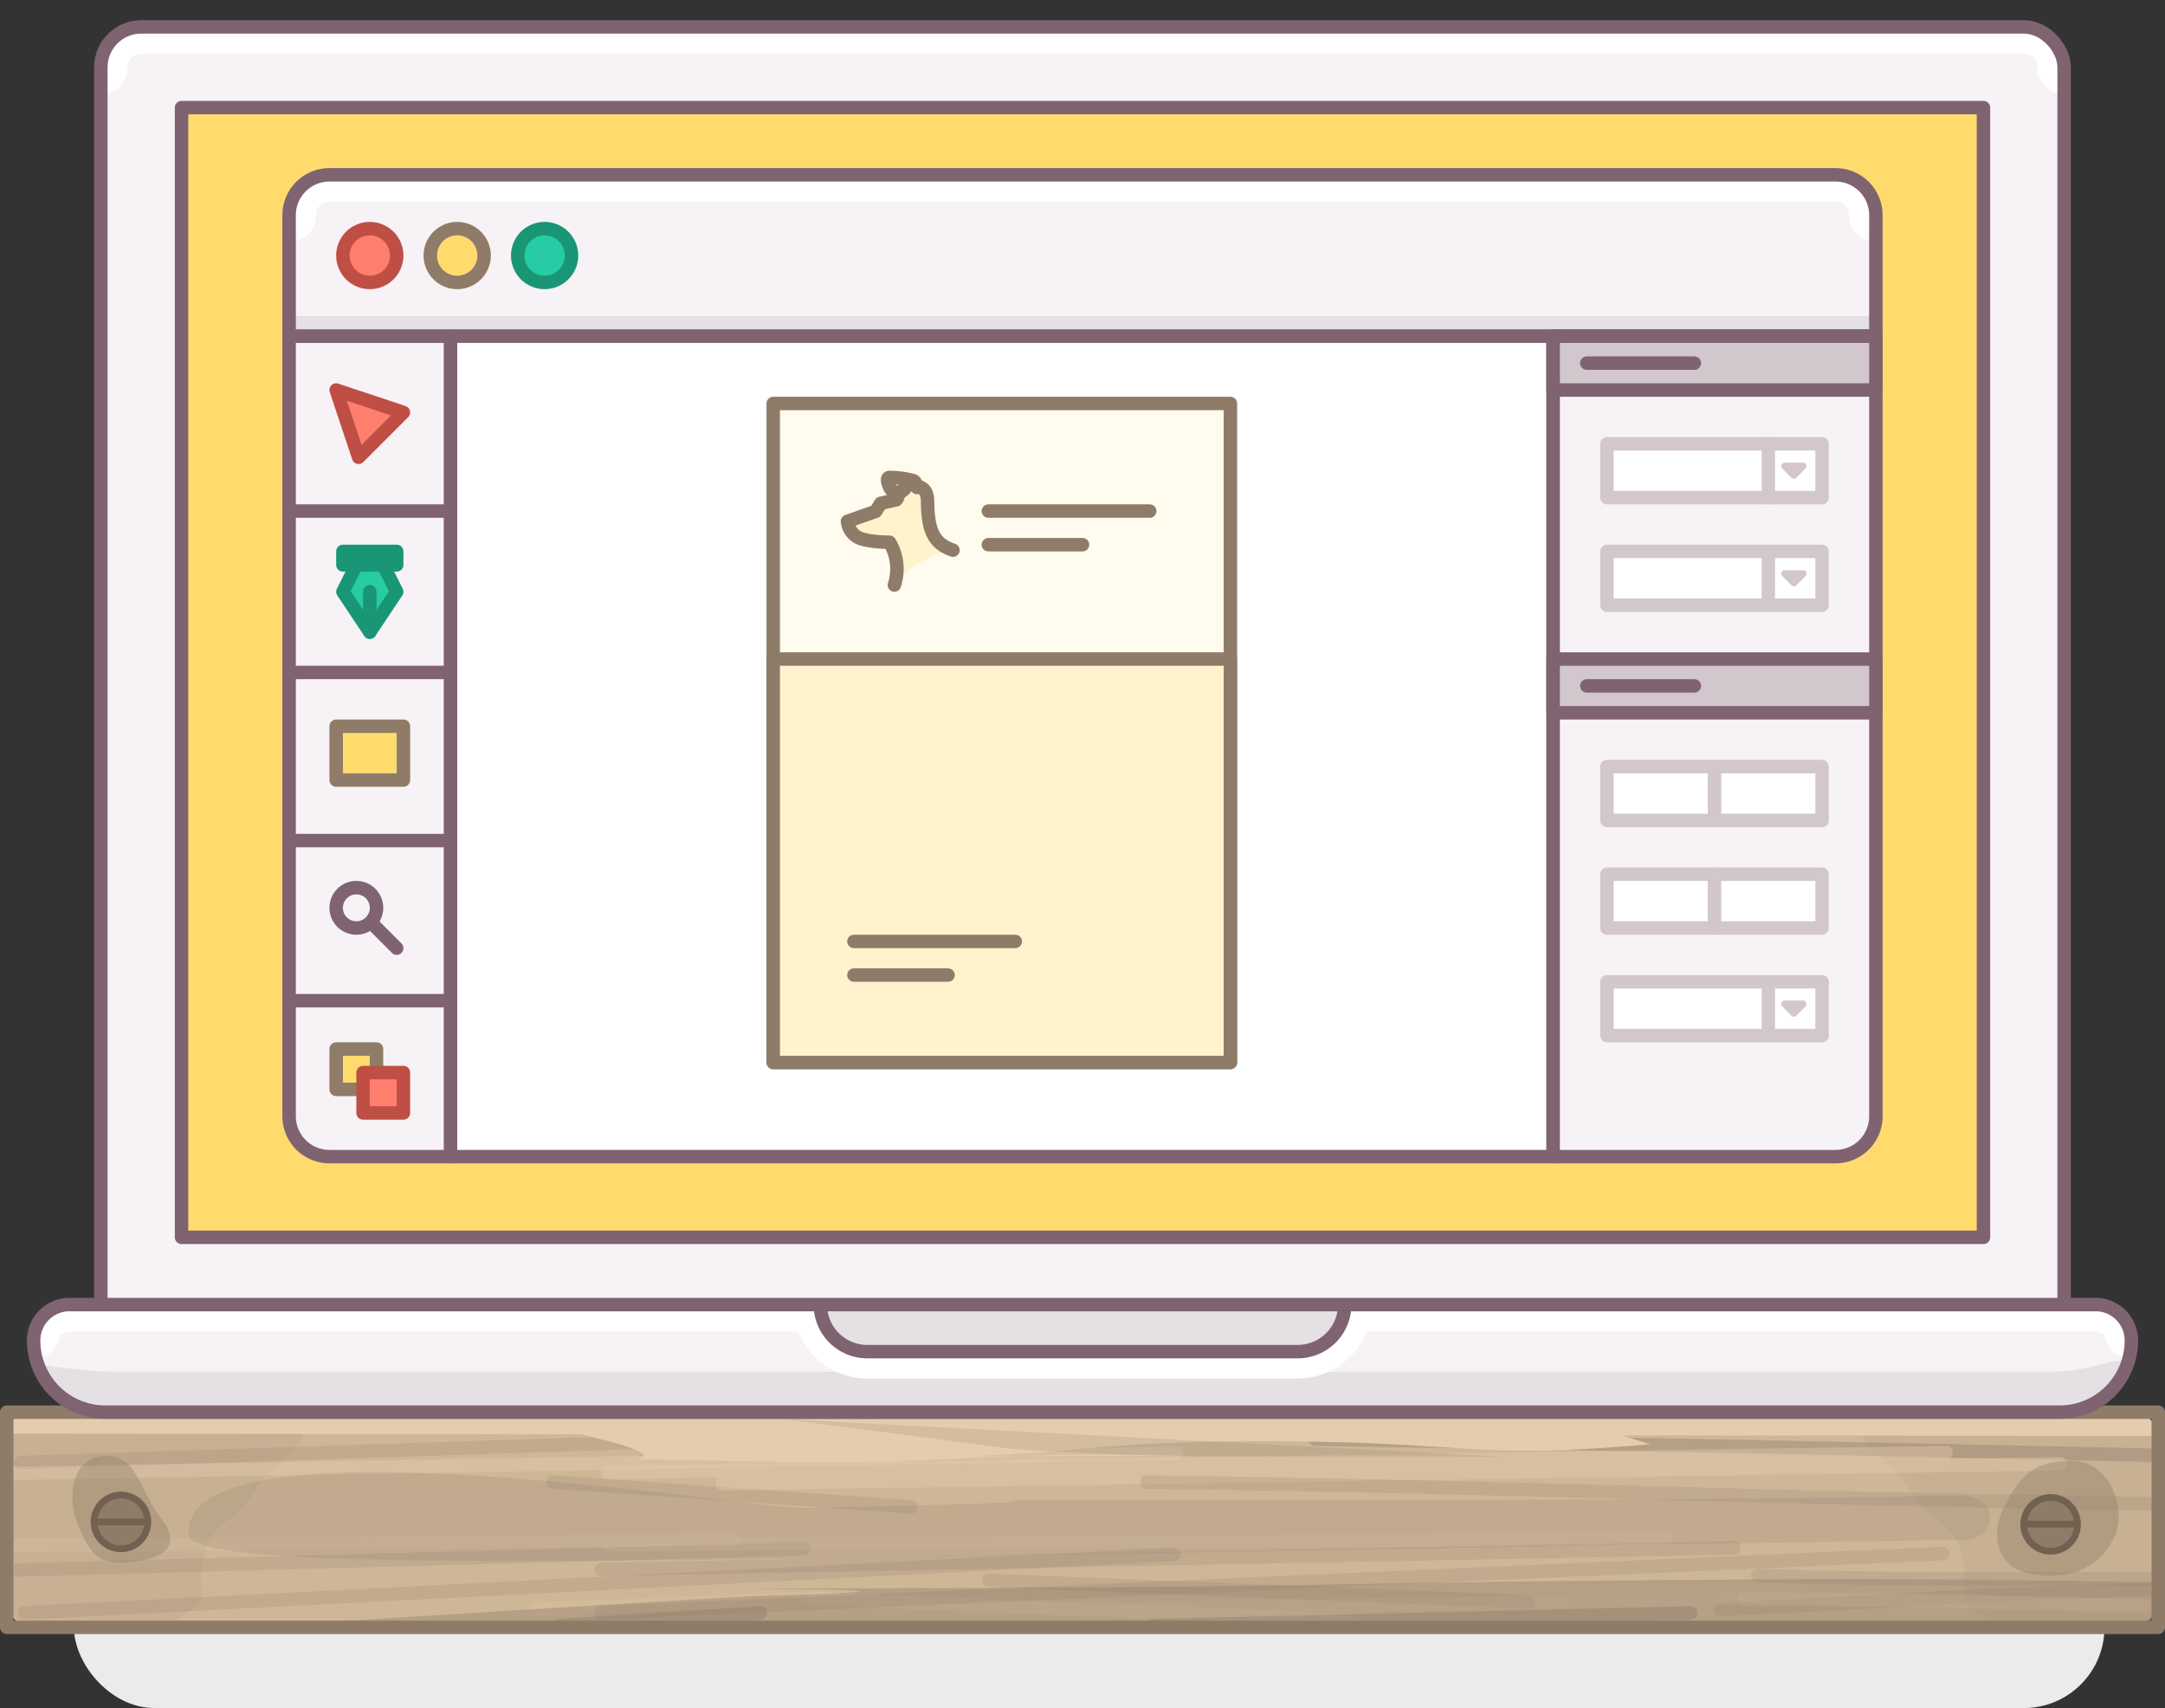 <svg xmlns="http://www.w3.org/2000/svg" xmlns:xlink="http://www.w3.org/1999/xlink" width="322" height="254" viewBox="0 0 322 254">
  <rect x="0" y="0" width="322" height="254" fill="#333333" stroke="none"/>
  <defs>
    <style>
      .a, .am, .r {
        fill: #f7f2f5;
      }

      .a, .ad, .af, .ao, .u, .v {
        stroke: #7f6371;
      }

      .a, .ad, .af, .ag, .ah, .ai, .ak, .am, .an, .ao, .ap, .d, .e, .f, .h, .q, .t, .u, .v, .x {
        stroke-linecap: round;
        stroke-linejoin: round;
      }

      .a, .ad, .af, .ag, .ai, .ak, .d, .e, .f, .h, .q, .u, .v {
        stroke-width: 2px;
      }

      .b {
        fill: #ecebec;
      }

      .c {
        fill: #ceb797;
      }

      .an, .ao, .ap, .d, .e, .f, .h, .p, .q, .t, .u, .x {
        fill: none;
      }

      .ai, .ak, .d, .e, .q {
        stroke: #8e7c69;
      }

      .d, .h, .j, .m {
        opacity: 0.2;
      }

      .e, .f, .l, .n {
        opacity: 0.4;
      }

      .f, .h {
        stroke: #e5ccae;
      }

      .g, .k, .l, .m, .o {
        fill: #8e7c69;
      }

      .g {
        opacity: 0.1;
      }

      .i {
        fill: #e5ccae;
      }

      .o, .p {
        stroke: #726051;
        stroke-miterlimit: 10;
      }

      .s {
        clip-path: url(#a);
      }

      .an, .t {
        stroke: #fff;
      }

      .t {
        stroke-width: 8px;
      }

      .aa, .v {
        fill: #ffdb6d;
      }

      .w {
        clip-path: url(#b);
      }

      .am, .ap, .x {
        stroke: #e5e0e3;
      }

      .x {
        stroke-width: 6px;
      }

      .y {
        fill: #ff7e6d;
      }

      .z {
        fill: #bf4e45;
      }

      .ab {
        fill: #27cba4;
      }

      .ac {
        fill: #189675;
      }

      .ad, .ag {
        fill: #fff;
      }

      .ae {
        fill: #7f6371;
      }

      .af, .ah {
        fill: #d2c7cc;
      }

      .ag, .ah {
        stroke: #d2c7cc;
      }

      .ai {
        fill: #fffbee;
      }

      .aj, .ak {
        fill: #fff3ce;
      }

      .al {
        clip-path: url(#c);
      }

      .am, .ap {
        stroke-width: 12px;
      }

      .an {
        stroke-width: 22px;
      }

      .ao {
        stroke-width: 16px;
      }
    </style>
    <clipPath id="a">
      <rect class="a" x="15" y="4" width="292" height="200" rx="6" ry="6"/>
    </clipPath>
    <clipPath id="b">
      <path class="a" d="M49,26H273a6,6,0,0,1,6,6V50a0,0,0,0,1,0,0H43a0,0,0,0,1,0,0V32A6,6,0,0,1,49,26Z"/>
    </clipPath>
    <clipPath id="c">
      <path class="a" d="M10.333,194H311.667A5.333,5.333,0,0,1,317,199.333v0A10.667,10.667,0,0,1,306.333,210H15.667A10.667,10.667,0,0,1,5,199.333v0A5.333,5.333,0,0,1,10.333,194Z"/>
    </clipPath>
  </defs>
  <title>introduction-320</title>
  <g>
    <rect class="b" x="11" y="226" width="302" height="28" rx="12" ry="12"/>
    <g>
      <path class="c" d="M320.898,238.025q.007-.12.005-.24c-.097-6.378-.197-12.755-.074-19.132.029-1.5.044-3.036.064-4.594A4.003,4.003,0,0,0,316.894,210H5a4,4,0,0,0-4,4v24a4,4,0,0,0,4,4H316.896a4.012,4.012,0,0,0,3.993-3.82Z"/>
      <line class="d" x1="3.102" y1="217.49" x2="172.581" y2="211.943"/>
      <line class="d" x1="2.731" y1="233.473" x2="119.476" y2="230.305"/>
      <line class="d" x1="3.65" y1="239.839" x2="174.586" y2="231.143"/>
      <path class="e" d="M195.623,214.021c50.125.779,74.189,1.278,124.374,2.379"/>
      <line class="f" x1="120.975" y1="237.746" x2="201.178" y2="240.946"/>
      <line class="d" x1="147.045" y1="235.01" x2="227.249" y2="238.21"/>
      <path class="d" d="M255.793,239.346C285.85,238,289.579,237.169,319.997,236.4"/>
      <line class="d" x1="82.195" y1="220.391" x2="135.534" y2="224.083"/>
      <path class="g" d="M23.527,241.833c9.473-3.523,5.312-4.962,6.656-10.276,1.375-5.435,5.048-5.04,8.051-10.346,3.003-5.305,10.793-6.509,4.47-11.211H5.01C2.795,210,1,211.433,1,213.2v25.494c0,1.745,1.746,3.169,3.933,3.199C11.191,241.982,22.79,242.107,23.527,241.833Z"/>
      <path class="g" d="M298.53,241.833c-9.449-3.523-5.299-4.962-6.639-10.276-1.371-5.435-5.035-5.04-8.031-10.346-2.996-5.305-10.765-6.509-4.459-11.211H317c2.209,0,4,1.433,4,3.2v25.494c0,1.745-1.742,3.169-3.923,3.199C310.835,241.982,299.265,242.107,298.53,241.833Z"/>
      <line class="h" x1="79.708" y1="239.277" x2="119.937" y2="237.677"/>
      <line class="f" x1="2.025" y1="219.1" x2="175.06" y2="216.134"/>
      <line class="f" x1="107.405" y1="220.648" x2="306.44" y2="217.681"/>
      <line class="h" x1="1.981" y1="229.848" x2="109.457" y2="228.935"/>
      <path class="i" d="M320.9,213.502a3.117,3.117,0,0,0-3.107-3.17L5.01,210.003C2.796,210.001,1,211.433,1,213.2l319.899.334Z"/>
      <path class="i" d="M79.552,211.782c.923.228,2.074.489,3.471.785,32.262,6.835-11.691,3.705,26.235,4.711,29.997.796,30.538-1.129,60.621-.929s-70.171.185-40.088.385c30.079.2,30.242-2.619,60.32-2.419,29.038.193,29.285,2.769,55.322.455l-9.437-2.878Z"/>
      <line class="e" x1="83.206" y1="241.74" x2="113.076" y2="239.873"/>
      <line class="d" x1="89.421" y1="233.388" x2="257.849" y2="230.188"/>
      <line class="d" x1="89.391" y1="239.827" x2="288.959" y2="231.027"/>
      <path class="f" d="M259.347,237.746c29.215.17,30.443.415,59.648,1.054"/>
      <path class="d" d="M261.418,234.267c20.661.796,37.9.356,58.58.533"/>
      <path class="d" d="M170.568,220.391c59.14.809,89.904,2.412,149.43,3.209"/>
      <line class="h" x1="168.081" y1="239.277" x2="258.31" y2="237.677"/>
      <line class="f" x1="90.397" y1="218.984" x2="289.433" y2="216.017"/>
      <line class="h" x1="90.353" y1="229.732" x2="247.829" y2="228.818"/>
      <line class="e" x1="171.579" y1="241.74" x2="251.448" y2="239.873"/>
      <g class="j">
        <path class="k" d="M116.443,211.027l34.27,4.454c25.056,1.651,35.295.926,73.088,1.16"/>
      </g>
      <path class="l" d="M321,235.277s-34.544-.556-52.92-.445c-84.779.514-54.471,1.142-141.319,1.377-84.905.23,42.463-.482-13.828,1.138-6.012.173-64.127,3.853-64.127,3.853H321Z"/>
      <path class="m" d="M296,225.676c-.001-1.792-1.85-3.235-4.096-3.214-28.612.268-23.136.5-87.572.624-121.429.234-4.073-.491-84.58,1.16-8.598.176-92.837-14.374-91.713,3.926.408,6.651,82.637,3.483,263.988.805,2.208-.033,3.975-1.474,3.973-3.236Z"/>
      <g>
        <g>
          <g class="n">
            <path class="k" d="M20.618,232.127c-5.534.754-6.931-.238-9.045-5.408-1.637-4.004-.924-9.546,3.362-10.13,5.534-.754,5.59,4.877,9.06,9.254C26.806,229.389,24.904,231.543,20.618,232.127Z"/>
          </g>
          <circle class="o" cx="17.987" cy="226.317" r="4"/>
          <line class="p" x1="13.987" y1="226.317" x2="21.987" y2="226.317"/>
        </g>
        <g>
          <g class="n">
            <path class="k" d="M314.449,228.606c-2.468,5.078-7.344,6.459-12.879,5.339-4.286-.867-5.611-5.492-3.699-9.425,2.468-5.078,4.616-7.327,10.263-7.299C314.057,217.25,316.36,224.673,314.449,228.606Z"/>
          </g>
          <circle class="o" cx="304.987" cy="226.683" r="4"/>
          <line class="p" x1="301" y1="226.645" x2="309" y2="226.645"/>
        </g>
      </g>
      <rect class="q" x="1" y="210" width="320" height="32"/>
    </g>
    <g>
      <rect class="r" x="15" y="4" width="292" height="200" rx="6" ry="6"/>
      <g class="s">
        <path class="t" d="M15,10a5.954,5.954,0,0,1,5.906-6h280.188A5.954,5.954,0,0,1,307,10"/>
      </g>
      <rect class="u" x="15" y="4" width="292" height="200" rx="6" ry="6"/>
    </g>
    <rect class="v" x="27" y="16" width="268" height="168"/>
    <g>
      <path class="r" d="M49,26H273a6,6,0,0,1,6,6V50a0,0,0,0,1,0,0H43a0,0,0,0,1,0,0V32A6,6,0,0,1,49,26Z"/>
      <g class="w">
        <path class="t" d="M43,32a5.94,5.94,0,0,1,5.878-6h224.245A5.94,5.94,0,0,1,279,32"/>
        <line class="x" x1="279" y1="50" x2="43" y2="50"/>
      </g>
      <path class="u" d="M49,26H273a6,6,0,0,1,6,6V50a0,0,0,0,1,0,0H43a0,0,0,0,1,0,0V32A6,6,0,0,1,49,26Z"/>
    </g>
    <g>
      <circle class="y" cx="55" cy="38" r="4"/>
      <path class="z" d="M55,43a5,5,0,1,1,5-5A5.006,5.006,0,0,1,55,43Zm0-8a3,3,0,1,0,3,3A3.003,3.003,0,0,0,55,35Z"/>
    </g>
    <g>
      <circle class="aa" cx="68" cy="38" r="4"/>
      <path class="k" d="M68,43a5,5,0,1,1,5-5A5.006,5.006,0,0,1,68,43Zm0-8a3,3,0,1,0,3,3A3.003,3.003,0,0,0,68,35Z"/>
    </g>
    <g>
      <circle class="ab" cx="81" cy="38" r="4"/>
      <path class="ac" d="M81,43a5,5,0,1,1,5-5A5.006,5.006,0,0,1,81,43Zm0-8a3,3,0,1,0,3,3A3.003,3.003,0,0,0,81,35Z"/>
    </g>
    <rect class="ad" x="67" y="50" width="164" height="122"/>
    <path class="a" d="M43,50H67a0,0,0,0,1,0,0V172a0,0,0,0,1,0,0H49a6,6,0,0,1-6-6V50A0,0,0,0,1,43,50Z"/>
    <path class="a" d="M231,50h48a0,0,0,0,1,0,0V166a6,6,0,0,1-6,6H231a0,0,0,0,1,0,0V50A0,0,0,0,1,231,50Z"/>
    <g>
      <g>
        <rect class="aa" x="50" y="156" width="6" height="6"/>
        <path class="k" d="M56,163H50a1.0 1,0,0,1-1-1v-6a1.0 1,0,0,1,1-1h6a1.0 1,0,0,1,1,1v6A1.0 1,0,0,1,56,163Zm-5-2h4v-4H51Z"/>
      </g>
      <g>
        <rect class="y" x="54" y="159.5" width="6" height="6"/>
        <path class="z" d="M60,166.5H54a1.0 1,0,0,1-1-1v-6a1.0 1,0,0,1,1-1h6a1.0 1,0,0,1,1,1v6A1.0 1,0,0,1,60,166.5Zm-5-2h4v-4H55Z"/>
      </g>
    </g>
    <g>
      <path class="ae" d="M59,142a.997.997,0,0,1-.707-.293l-6-6A1.0 1,0,0,1,53.707,134.293l6,6A1,1,0,0,1,59,142Z"/>
      <g>
        <circle class="r" cx="53" cy="135" r="3"/>
        <path class="ae" d="M53,139a4,4,0,1,1,4-4A4.004,4.004,0,0,1,53,139Zm0-6a2,2,0,1,0,2,2A2.002,2.002,0,0,0,53,133Z"/>
      </g>
    </g>
    <g>
      <polygon class="y" points="60 61.333 50 58 53.333 68 56.667 64.667 60 61.333"/>
      <path class="z" d="M53.333,69a1.001,1.001,0,0,1-.948-.684l-3.333-10a1.0 1,0,0,1,1.265-1.265l10,3.333a1.0 1,0,0,1,.391,1.656L54.04,68.707A.999.999,0,0,1,53.333,69Zm-1.752-9.419,2.189,6.568,4.378-4.378Z"/>
    </g>
    <g>
      <rect class="aa" x="50" y="108" width="10" height="8"/>
      <path class="k" d="M60,117H50a1.0 1,0,0,1-1-1v-8a1.0 1,0,0,1,1-1H60a1.0 1,0,0,1,1,1v8A1.0 1,0,0,1,60,117Zm-9-2h8v-6H51Z"/>
    </g>
    <line class="u" x1="43.75" y1="76" x2="66.308" y2="76"/>
    <line class="u" x1="43.75" y1="100" x2="66.308" y2="100"/>
    <line class="u" x1="43.75" y1="125" x2="66.308" y2="125"/>
    <line class="u" x1="43.75" y1="148.808" x2="66.308" y2="148.808"/>
    <g>
      <g>
        <g>
          <polygon class="ab" points="53 84 57 84 59 88 55 94 51 88 53 84"/>
          <path class="ac" d="M55,95a1,1,0,0,1-.832-.445l-4-6a1,1,0,0,1-.062-1.002l2-4A1,1,0,0,1,53,83h4a1,1,0,0,1,.895.553l2,4a1,1,0,0,1-.062,1.002l-4,6A1,1,0,0,1,55,95Zm-2.846-7.072L55,92.197l2.846-4.269L56.382,85H53.618Z"/>
        </g>
        <g>
          <rect class="ab" x="51" y="82" width="8" height="2"/>
          <path class="ac" d="M59,85H51a1.0 1,0,0,1-1-1V82a1.0 1,0,0,1,1-1h8a1.0 1,0,0,1,1,1v2A1.0 1,0,0,1,59,85Zm-7-2h0Z"/>
        </g>
      </g>
      <path class="ac" d="M55,95a1.0 1,0,0,1-1-1V88a1,1,0,0,1,2,0v6A1.0 1,0,0,1,55,95Z"/>
    </g>
    <g>
      <rect class="af" x="231" y="50" width="48" height="8"/>
      <line class="u" x1="236" y1="54" x2="252" y2="54"/>
    </g>
    <g>
      <rect class="af" x="231" y="98" width="48" height="8"/>
      <line class="u" x1="236" y1="102" x2="252" y2="102"/>
    </g>
    <rect class="ag" x="239" y="114" width="16" height="8"/>
    <rect class="ag" x="255" y="114" width="16" height="8"/>
    <rect class="ag" x="239" y="130" width="16" height="8"/>
    <rect class="ag" x="255" y="130" width="16" height="8"/>
    <g>
      <rect class="ag" x="239" y="66" width="32" height="8"/>
      <line class="ag" x1="263" y1="66" x2="263" y2="74"/>
      <polygon class="ah" points="268.195 69.293 266.808 70.707 265.421 69.293 268.195 69.293"/>
    </g>
    <g>
      <rect class="ag" x="239" y="82" width="32" height="8"/>
      <line class="ag" x1="263" y1="82" x2="263" y2="90"/>
      <polygon class="ah" points="268.195 85.293 266.808 86.707 265.421 85.293 268.195 85.293"/>
    </g>
    <g>
      <rect class="ag" x="239" y="146" width="32" height="8"/>
      <line class="ag" x1="263" y1="146" x2="263" y2="154"/>
      <polygon class="ah" points="268.195 149.293 266.808 150.707 265.421 149.293 268.195 149.293"/>
    </g>
    <g>
      <rect class="ai" x="115" y="60" width="68" height="98"/>
      <g>
        <g>
          <path class="aj" d="M141.738,81.815c-2.591-.877-3.778-2.543-3.778-7.259,0-2.279-1.598-2.222-1.598-2.222l-.004.001a1.115,1.115,0,0,0-.531-.862A14.267,14.267,0,0,0,132.347,71c-.412,0-.4.351-.221.946.095.313.406,1.276,1.184,1.276.594.419,0,1.098,0,1.098l-2.325.531-.726,1.185-4.214,1.49a3.034,3.034,0,0,0,1.407,2.302c1.355.825,4.84.801,4.84.801A7.667,7.667,0,0,1,133.02,87,14.199,14.199,0,0,1,141.738,81.815Z"/>
          <g>
            <path class="ai" d="M141.738,81.815c-2.591-.877-3.778-2.543-3.778-7.259,0-2.279-1.598-2.222-1.598-2.222"/>
            <path class="q" d="M134.201,72.987a1.774,1.774,0,0,0,.522-.487"/>
            <path class="q" d="M136.394,72.5c-.084-.498-.245-.893-.568-1.027A14.266,14.266,0,0,0,132.347,71c-.412,0-.4.351-.221.946.095.313.406,1.276,1.184,1.276a1.701,1.701,0,0,0,.891-.236"/>
            <path class="q" d="M133.02,87a7.668,7.668,0,0,0-.727-6.37s-3.485.024-4.84-.801a3.035,3.035,0,0,1-1.408-2.302L130.259,76.037l.727-1.185,2.325-.531s.594-.68 0-1.098"/>
          </g>
        </g>
        <line class="q" x1="147" y1="76" x2="171" y2="76"/>
        <line class="q" x1="147" y1="81" x2="161" y2="81"/>
      </g>
      <rect class="ak" x="115" y="98" width="68" height="60"/>
      <g>
        <line class="q" x1="127" y1="140" x2="151" y2="140"/>
        <line class="q" x1="127" y1="145" x2="141" y2="145"/>
      </g>
    </g>
    <g>
      <path class="r" d="M10.333,194H311.667A5.333,5.333,0,0,1,317,199.333v0A10.667,10.667,0,0,1,306.333,210H15.667A10.667,10.667,0,0,1,5,199.333v0A5.333,5.333,0,0,1,10.333,194Z"/>
      <g class="al">
        <path class="am" d="M315.278,208.371A40.309,40.309,0,0,1,305.143,210H16.857A90.589,90.589,0,0,1,6.7,209.086"/>
        <path class="t" d="M5,198c0-2.209,2.667-4,5.956-4H311.044C314.333,194,317,195.791,317,198"/>
        <line class="an" x1="129" y1="194" x2="193" y2="194"/>
        <line class="ao" x1="129" y1="194" x2="193" y2="194"/>
        <line class="ap" x1="129" y1="194" x2="193" y2="194"/>
      </g>
      <path class="u" d="M10.333,194H311.667A5.333,5.333,0,0,1,317,199.333v0A10.667,10.667,0,0,1,306.333,210H15.667A10.667,10.667,0,0,1,5,199.333v0A5.333,5.333,0,0,1,10.333,194Z"/>
    </g>
  </g>
</svg>